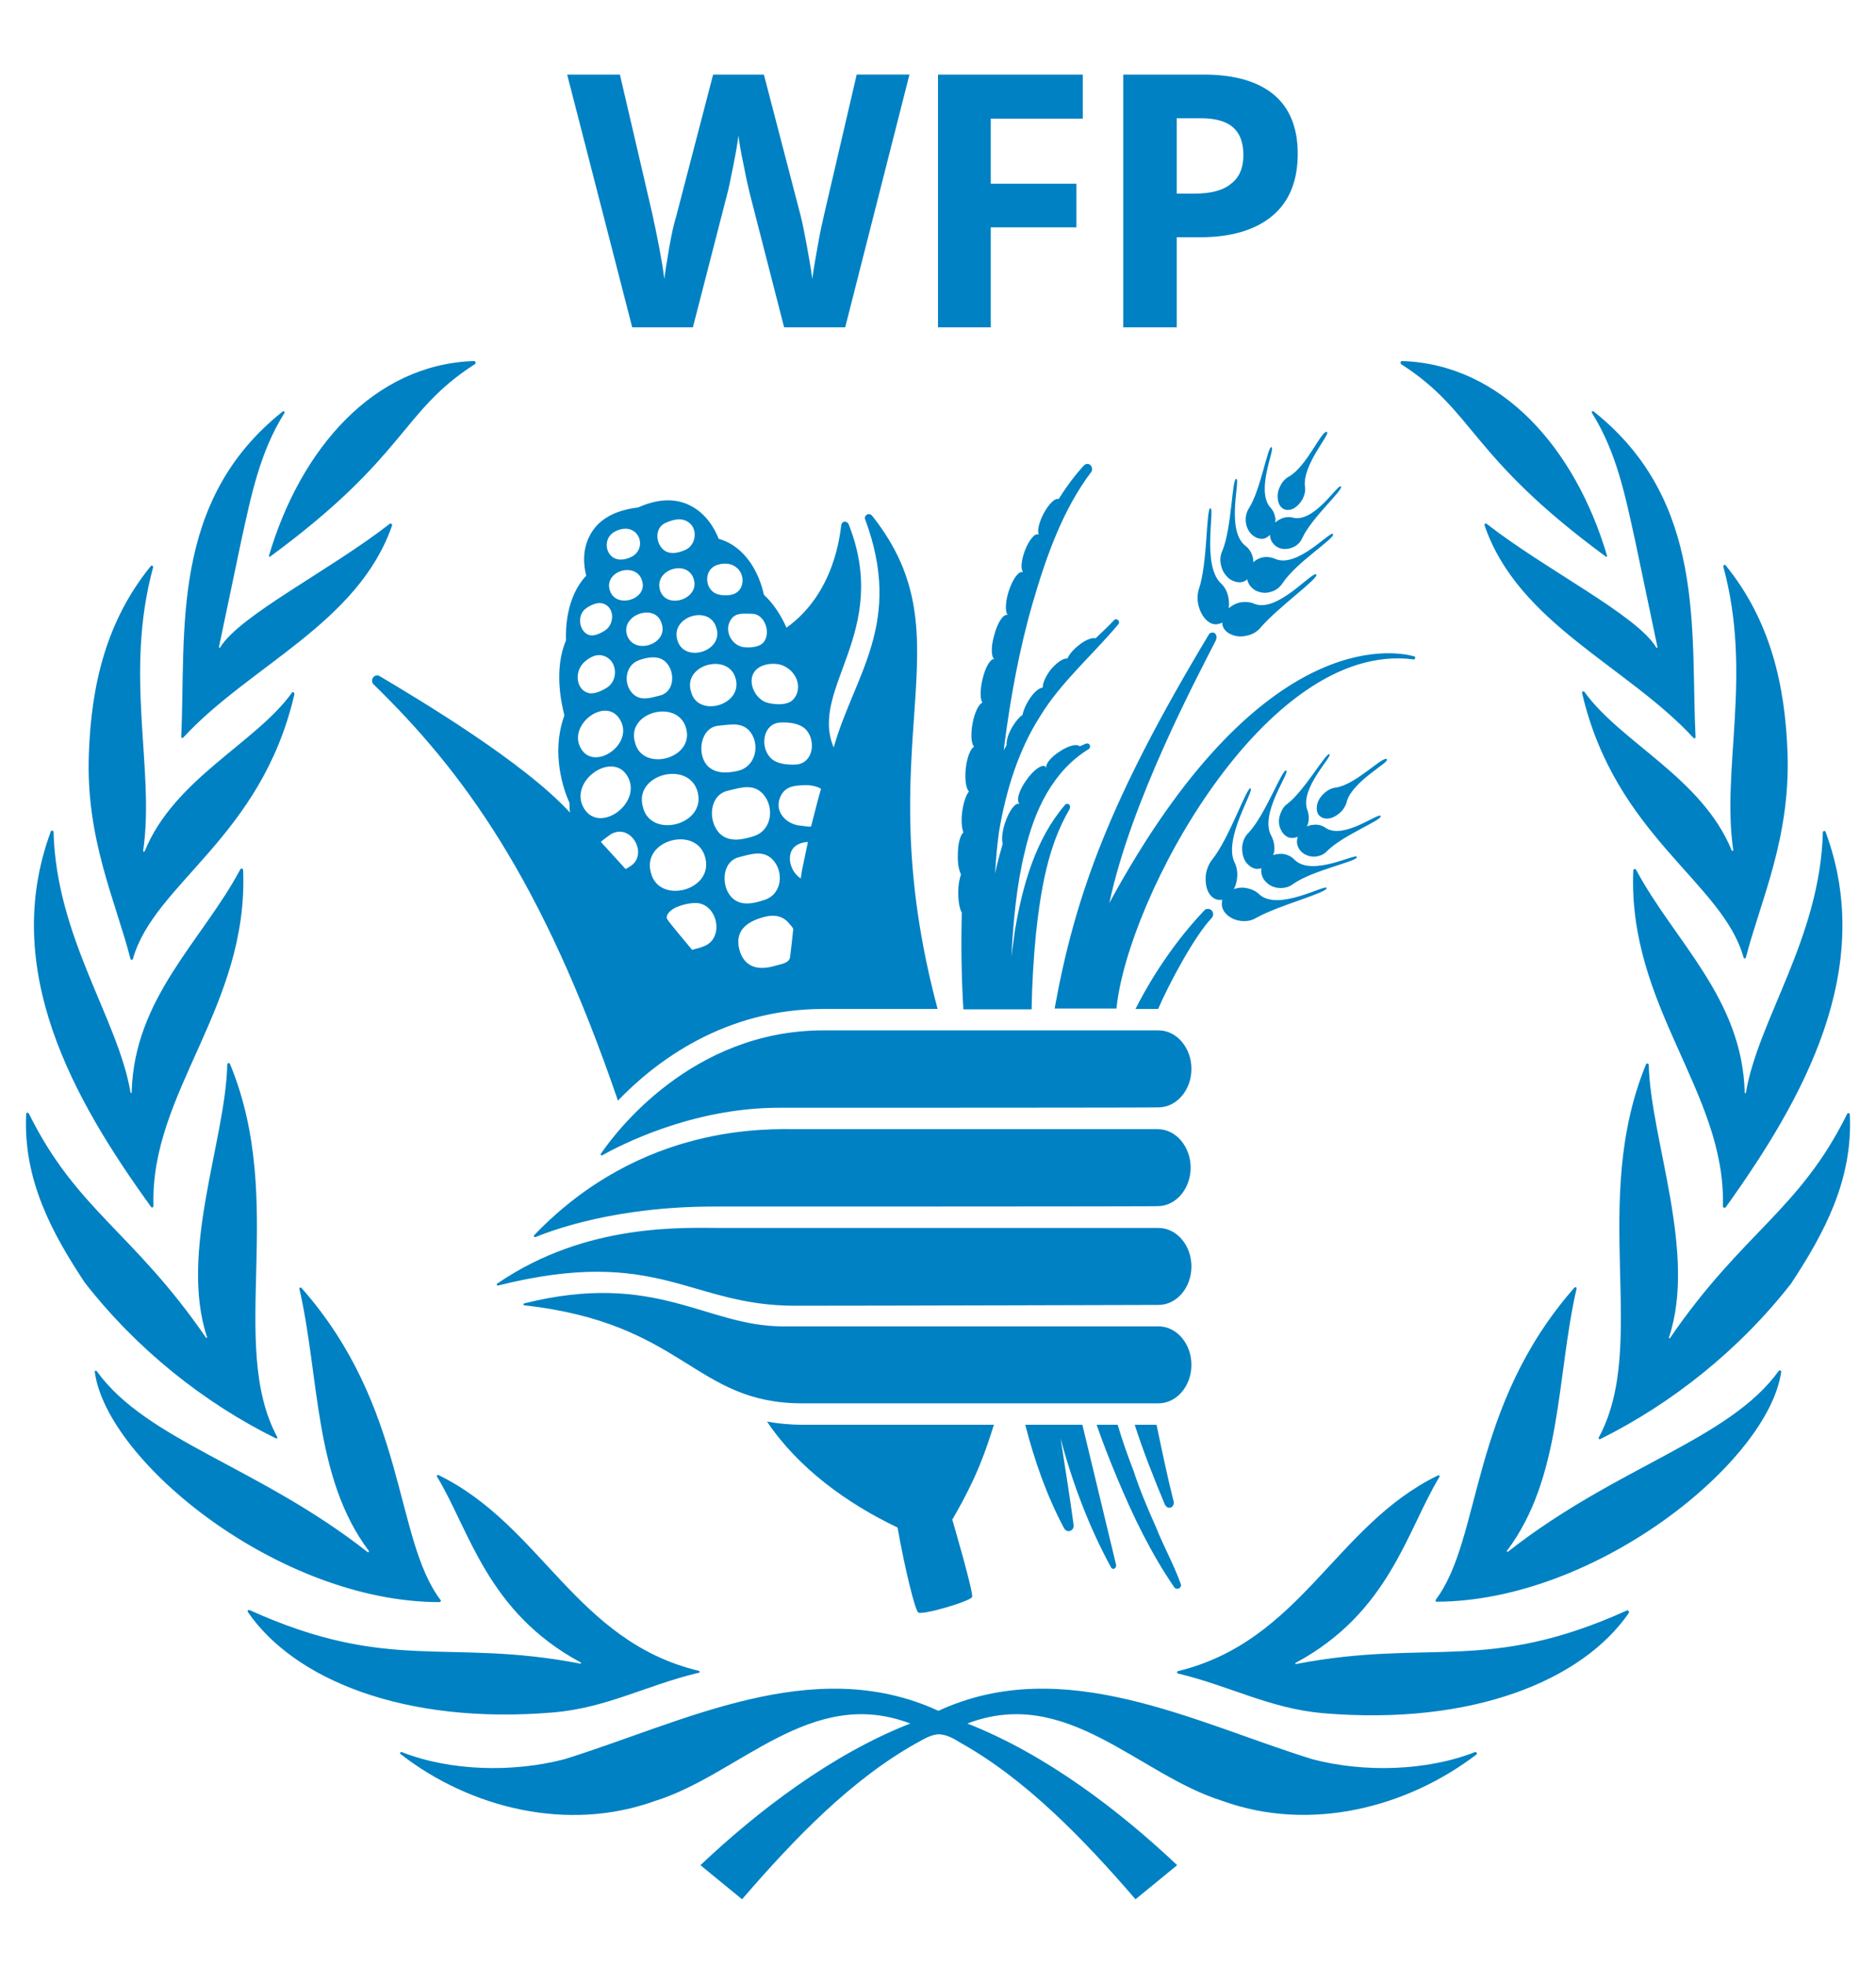 <?xml version="1.0" encoding="utf-8"?>
<!-- Generator: Adobe Illustrator 23.0.1, SVG Export Plug-In . SVG Version: 6.00 Build 0)  -->
<svg version="1.1" id="Layer_1" xmlns="http://www.w3.org/2000/svg" xmlns:xlink="http://www.w3.org/1999/xlink" x="0px" y="0px"
	 width="473px" height="495.5px" viewBox="0 0 473 495.5" style="enable-background:new 0 0 473 495.5;" xml:space="preserve">
<style type="text/css">
	.st0{fill:#0081C3;}
</style>
<path class="st0" d="M353.5,91c-0.4,0-0.5,0.6-0.2,0.8c18.8,12.1,16.9,23,51.6,48.5c0.1,0.1,0.3,0,0.3-0.2
	C397.2,113.1,378.7,91.8,353.5,91z M401.8,103.7c-0.3-0.2-0.6,0.1-0.4,0.4c6.3,10.1,8.4,21,10.9,32.3l5.6,26.7
	c0,0.2-0.2,0.3-0.3,0.1c-4.9-8.2-27.8-19.5-42.8-31.2c-0.2-0.2-0.6,0.1-0.5,0.4c8.5,24.8,35.9,35.4,52.7,53.6
	c0.2,0.2,0.5,0.1,0.5-0.2C426.2,159,430.3,126.3,401.8,103.7z M450.7,189.9c-0.6-17.4-4.4-33.6-15.6-47.4c-0.2-0.3-0.7,0-0.6,0.3
	c7.4,27.2-0.5,50.9,2.5,71.4c0,0.3-0.3,0.4-0.4,0.1c-7.5-18.3-28-27.2-37.1-39.9c-0.2-0.3-0.7-0.1-0.6,0.3
	c8.4,36.1,35.4,47.6,40.7,66.6c0.1,0.3,0.5,0.4,0.6,0C443.9,227,451.4,211.4,450.7,189.9z M460.3,209.7c-0.1-0.4-0.7-0.3-0.7,0.1
	c-0.7,26.6-16.3,47.2-19.4,65.6c0,0.2-0.3,0.2-0.3,0c-0.6-23.8-17.8-38.2-27.4-56.2c-0.2-0.3-0.7-0.2-0.7,0.2
	c-1.4,34.5,23.4,55.9,22.6,84.6c0,0.4,0.4,0.5,0.7,0.3C454.6,277.1,473.1,244.3,460.3,209.7z M466.4,280.9c0-0.4-0.6-0.5-0.7-0.1
	c-12,24.3-26.4,29.8-44.6,56.4c-0.1,0.2-0.4,0.1-0.3-0.1c7.1-21.4-4.6-49.8-5.1-68.7c0-0.4-0.6-0.5-0.7-0.1
	c-14.3,34.8,0.8,70.6-11.9,94c-0.1,0.3,0.1,0.6,0.4,0.4c17.9-8.9,34.9-22.3,48.1-39.2C459.9,310.9,467.2,297.4,466.4,280.9z
	 M448.5,345.5c-12.6,17.5-40.8,24-68.3,45.6c-0.2,0.1-0.4-0.1-0.2-0.3c13.9-18.5,12.4-43.8,17.5-66c0.1-0.3-0.3-0.5-0.5-0.3
	c-26.6,30.2-23.3,63.2-35,78.7c-0.1,0.2,0,0.5,0.2,0.5c40.3-0.1,83.8-35.4,86.9-58C449.1,345.4,448.7,345.3,448.5,345.5z
	 M410.2,405.9c-35.4,16-49.6,7-83.4,13.5c-0.2,0.1-0.3-0.2-0.1-0.3c23.6-12.7,28-33.3,36.2-46.8c0.2-0.3-0.1-0.6-0.4-0.4
	c-25.9,12.6-34.4,41.7-65.5,49.3c-0.3,0.1-0.3,0.5,0,0.6c13.1,3.1,23,8.8,36.6,10c37.9,3.2,65.5-8.4,77.1-25.3
	C410.8,406.1,410.5,405.8,410.2,405.9z M119.5,91c-25.2,0.8-43.7,22-51.7,49.1c0,0.2,0.2,0.3,0.3,0.2c34.7-25.5,32.8-36.4,51.6-48.5
	C120.1,91.6,119.9,91,119.5,91z M98.3,132c-15,11.7-37.9,23.1-42.8,31.2c-0.1,0.2-0.3,0-0.3-0.1l5.6-26.7
	c2.5-11.3,4.6-22.2,10.9-32.3c0.2-0.3-0.2-0.6-0.4-0.4c-28.5,22.6-24.4,55.3-25.6,82c0,0.3,0.3,0.4,0.5,0.2
	c16.8-18.2,44.2-28.8,52.7-53.6C98.8,132.1,98.5,131.8,98.3,132z M73.6,174.6c-9.1,12.7-29.6,21.6-37.1,39.9
	c-0.1,0.3-0.4,0.2-0.4-0.1c3-20.5-4.9-44.2,2.5-71.4c0.1-0.4-0.4-0.6-0.6-0.3c-11.2,13.8-15,29.9-15.6,47.4
	c-0.8,21.4,6.8,37.1,10.5,51.6c0.1,0.3,0.5,0.3,0.6,0c5.4-19.1,32.3-30.5,40.7-66.6C74.3,174.5,73.8,174.2,73.6,174.6z M61.3,219.3
	c0-0.4-0.5-0.5-0.7-0.2c-9.6,18-26.8,32.4-27.4,56.2c0,0.2-0.3,0.3-0.3,0c-3.1-18.4-18.7-39-19.4-65.6c0-0.4-0.6-0.5-0.7-0.1
	c-12.8,34.6,5.6,67.4,25.3,94.6c0.2,0.3,0.6,0.1,0.6-0.3C37.8,275.3,62.7,253.8,61.3,219.3z M69.9,362.2
	c-12.6-23.5,2.5-59.2-11.9-94c-0.1-0.4-0.7-0.3-0.7,0.1c-0.4,19-12.2,47.3-5.1,68.7c0.1,0.2-0.2,0.3-0.3,0.1
	c-18.2-26.5-32.6-32.1-44.6-56.4c-0.2-0.4-0.7-0.3-0.7,0.1c-0.8,16.5,6.5,30,14.8,42.5c13.2,16.9,30.1,30.3,48.1,39.2
	C69.7,362.7,70,362.5,69.9,362.2z M111.1,403.3c-11.8-15.5-8.4-48.5-35.1-78.7c-0.2-0.2-0.6,0-0.5,0.3c5.1,22.2,3.6,47.5,17.5,66
	c0.1,0.2-0.1,0.4-0.3,0.3c-27.5-21.6-55.7-28.1-68.3-45.6c-0.2-0.2-0.6-0.1-0.5,0.2c3.1,22.7,46.6,58,86.9,58
	C111.1,403.7,111.3,403.5,111.1,403.3z M176.1,421.1c-31-7.5-39.5-36.6-65.5-49.3c-0.3-0.2-0.6,0.2-0.4,0.4
	c8.2,13.5,12.6,34.1,36.2,46.8c0.2,0.1,0.1,0.4-0.1,0.3c-33.8-6.5-48,2.5-83.4-13.5c-0.3-0.1-0.6,0.2-0.4,0.5
	c11.6,16.9,39.3,28.5,77.1,25.3c13.6-1.2,23.5-6.9,36.6-10C176.5,421.6,176.5,421.2,176.1,421.1z M371.9,441.6
	c-12.2,4.8-28.1,5.2-41,1.8c-29.7-9.2-62.7-26.8-94.3-12.2c-31.7-14.6-64.6,3-94.3,12.2c-13,3.4-28.8,3-41-1.8
	c-0.3-0.1-0.6,0.3-0.3,0.5c17.5,13.6,42.1,19.8,64.2,11.8c21.2-6.6,39.2-29.1,64.3-19.5c-19.9,7.8-38.5,22.1-52.9,35.7l10.5,8.6
	c13.1-15.2,27.7-30.4,44.4-39.6c2.3-1.3,3.6-1.9,5.2-2c1.6,0.1,3,0.6,5.2,2c16.6,9.2,31.3,24.4,44.4,39.6l10.5-8.6
	c-14.4-13.6-33-27.9-52.9-35.7c25.1-9.6,43.1,12.9,64.3,19.5c22.1,8,46.6,1.7,64.2-11.8C372.4,441.9,372.2,441.5,371.9,441.6z
	 M250.6,359.1h-48.2c-3.3,0-6.2-0.3-9-0.8c0,0,0,0,0,0c7.9,11.8,20.3,20.7,32.9,26.7c1.9,10.7,4.4,20.7,5.2,21.4
	c0.9,0.8,13.2-2.8,13.6-3.9c0.4-1.1-5-19.5-5-19.5C246.6,371.9,248.6,365.3,250.6,359.1z M334.6,108.9c-1.2-0.9-5.1,8.7-9.6,11.2
	c-0.9,0.5-1.7,1.3-2.2,2.4c-0.6,1.1-0.8,2.3-0.6,3.4c0.1,1,0.6,1.9,1.3,2.3c0.8,0.5,1.7,0.4,2.6,0c0.9-0.5,1.7-1.3,2.3-2.4
	c0.6-1.1,0.8-2.3,0.6-3.3C328.5,117,335.4,109.5,334.6,108.9z M338.1,122.6c-0.7-0.8-6.6,9.1-12,7.9c-1-0.3-2.2-0.2-3.2,0.3
	c-0.5,0.2-1,0.6-1.4,0.9c0-0.2,0.1-0.5,0.1-0.7c-0.1-1.3-0.6-2.4-1.4-3.2c-3.6-4.4,1.4-14.8,0.4-15.1c-1-0.3-2.7,10.7-5.7,15.4
	c-0.6,0.9-0.9,2.1-0.8,3.3c0.1,1.3,0.6,2.4,1.4,3.2c0.8,0.8,1.7,1.2,2.7,1.2c0.8,0,1.4-0.4,2-1c0,0.4,0.1,0.9,0.3,1.4
	c0.5,1,1.3,1.7,2.3,2c1,0.3,2.2,0.2,3.3-0.3c1.1-0.5,1.9-1.4,2.3-2.4C330.8,130.4,338.8,123.4,338.1,122.6z M336.1,134.6
	c-0.7-0.9-8.9,8.6-14.5,6.3c-1.1-0.5-2.4-0.7-3.7-0.3c-0.7,0.2-1.3,0.6-1.9,1.1c0-0.4,0-0.7-0.1-1.1c-0.3-1.4-1.1-2.5-2.1-3.2
	c-4.7-4.1-1-16.6-2.1-16.7c-1.1-0.1-1.1,12.3-3.5,18.1c-0.5,1.1-0.7,2.4-0.3,3.8c0.3,1.4,1.1,2.5,2.1,3.3c1,0.7,2.1,1,3.2,0.8
	c0.5-0.1,0.9-0.4,1.3-0.7c0,0.1,0,0.2,0,0.2c0.3,1.2,1.1,2.1,2.2,2.7c1.1,0.5,2.4,0.7,3.6,0.3c1.3-0.3,2.3-1.1,3-2.1
	C326.8,141.7,336.8,135.6,336.1,134.6z M316.3,152.2c-1.1-0.5-2.5-0.6-3.9-0.3c-1.1,0.3-1.9,0.8-2.6,1.4c0.1-0.9,0.1-1.8-0.1-2.8
	c-0.3-1.6-1.1-2.8-2-3.6c-4.6-4.6-1.4-18.6-2.5-18.8c-1.1-0.2-0.7,13.8-2.9,20.3c-0.4,1.2-0.5,2.7-0.1,4.3c0.4,1.5,1.1,2.8,2.1,3.7
	c0.9,0.8,2,1.2,3.1,0.8c0.3,0,0.6-0.2,0.8-0.3c0,0.2,0,0.3,0,0.5c0.2,1.1,1,2,2.2,2.5c1.1,0.5,2.5,0.7,4,0.3
	c1.5-0.3,2.7-1.1,3.5-2.1c4.4-5.1,14.6-12.3,14-13.3C330.9,143.8,322.2,154.5,316.3,152.2z M262.2,180.6
	c5.3-8.7,13.1-15.3,19.8-23.3c0.2-0.3,0.2-0.8-0.1-1c-0.3-0.3-0.7-0.3-1,0c-1.5,1.6-3.1,3.1-4.7,4.6c-0.7-0.3-2.5,0.3-4.3,1.8
	c-1.4,1.1-2.4,2.4-2.8,3.3c-0.9-0.2-2.6,0.9-4.2,2.8c-1.3,1.7-2,3.4-2,4.5c-1,0.1-2.4,1.3-3.6,3.3c-0.8,1.3-1.3,2.6-1.5,3.6
	c-0.8,0.5-1.7,1.6-2.5,2.9c-1.1,1.8-1.6,3.6-1.5,4.7c-0.3,0.5-0.5,0.9-0.7,1.3c0-0.4,0.1-0.7,0.1-1.1c1.6-12.3,3.8-24.4,7.2-36.1
	c3.4-11.7,7.6-23.5,14.7-32.9l0,0c0.4-0.5,0.3-1.2-0.1-1.7c-0.4-0.5-1.2-0.5-1.7,0c-2.4,2.6-4.5,5.5-6.4,8.5
	c-0.8-0.4-2.5,1.2-3.8,3.7c-1.2,2.3-1.6,4.4-1.2,5.2c0,0,0,0.1-0.1,0c-0.9-0.4-2.4,1.5-3.4,4.1c-0.9,2.4-1.1,4.6-0.5,5.3
	c0,0,0,0.1-0.1,0.1c-1-0.3-2.5,1.8-3.5,4.9c-0.8,2.6-0.9,4.9-0.3,5.8c0,0,0,0.2,0,0.1c-1-0.3-2.5,1.9-3.3,5c-0.9,3-0.8,5.6,0,6.1
	c-1-0.1-2.3,2.1-3,5.2c-0.6,2.6-0.6,4.9,0,5.8c-0.9,0.3-2,2.5-2.5,5.3c-0.5,2.8-0.3,5.1,0.4,5.8c-0.9,0.5-1.8,2.7-2.1,5.5
	c-0.3,2.8,0.1,5.1,0.8,5.8c-0.7,0.8-1.4,2.8-1.7,5.1c-0.3,2.2-0.1,4.1,0.3,5.2c-0.8,0.7-1.4,2.9-1.4,5.6c-0.1,2.2,0.3,4,0.8,5
	c-0.4,1.1-0.7,2.7-0.7,4.4c0,2.3,0.3,4.2,0.9,5.2c-0.2,8-0.1,16.4,0.4,24.4h17.2c0.1-6.2,0.5-13,1.1-19.1c1.2-11,3-22.1,8.5-31.4
	l0-0.1c0.2-0.3,0.1-0.7-0.1-1c-0.3-0.3-0.8-0.3-1.1,0.1c-7.4,8.6-10.7,20.3-12.6,31.6c-0.3,2.2-0.6,4.4-0.9,6.6
	c0.5-9,1.3-18,3.4-26.5c2.4-10.4,7.1-20.3,16.1-25.8c0.3-0.2,0.4-0.5,0.3-0.9c-0.1-0.4-0.5-0.6-0.9-0.5c-0.6,0.2-1.1,0.5-1.7,0.7
	c-0.6-0.7-2.8-0.2-5,1.3c-2.2,1.4-3.6,3.1-3.4,4.1c0,0-0.1,0.1-0.1,0c0-0.1,0-0.2-0.1-0.3c-0.8-0.7-3,0.8-4.8,3.4
	c-1.9,2.6-2.6,5.2-1.8,5.9c0,0,0,0.1,0,0.1c-1-0.4-2.6,1.8-3.6,4.8c-0.7,2.1-0.9,4.1-0.6,5.2c0,0,0,0.1,0,0.1
	c-0.7,2.5-1.4,4.9-1.9,7.5c0.2-3.6,0.5-7.1,1-10.7C253.7,199,256.8,189.1,262.2,180.6z M305.6,229.6c-0.4-0.6-1.4-0.7-1.9-0.2
	c-9.6,10.1-15.4,20.9-17.4,24.9h5.7c2.9-6.7,9.3-18.5,13.4-22.8l0,0C306,230.9,306,230.1,305.6,229.6z M297.7,399.2L297.7,399.2
	c-1.8-5-4.3-9.4-6.2-14.2c-2.1-4.7-4.1-9.4-5.7-14.3c-1.4-3.6-2.9-7.8-4-11.6h-5.3c1.5,4.4,3.4,9.2,5.2,13.5
	c4,9.6,8.6,19.1,14.4,27.5c0.2,0.3,0.6,0.4,1,0.3C297.7,400.2,297.9,399.6,297.7,399.2z M295.9,378.4c-1.5-5.9-3-13.1-4.3-19.3h-5.5
	c2.1,6.6,5,13.9,7.6,20.1c0.3,0.6,0.8,0.9,1.4,0.8C295.7,379.8,296.1,379.1,295.9,378.4z M281.4,394.4l-8.5-35.3h-14.4
	c2.3,9,5.5,18.1,9.8,26.1c0.3,0.5,0.8,0.8,1.3,0.7c0.7-0.1,1.2-0.8,1.1-1.5c-1-7.5-2.2-14.7-3.3-21.9c3,11.3,7.2,22.4,12.7,32.5
	c0.1,0.3,0.5,0.5,0.8,0.4C281.3,395.2,281.5,394.8,281.4,394.4z M356.5,165.4c-5.3-1.4-39-7.4-76.8,62.2
	c5.5-25.9,22.3-57.2,26.9-66.3v-0.1c0.3-0.5,0.1-1.2-0.3-1.6c-0.5-0.3-1.2-0.2-1.5,0.3c-25,41.6-33.7,65.6-38.9,94.3h15.6
	c2.7-27.7,37.6-92.9,74.9-88h0c0.2,0,0.4-0.1,0.4-0.3C356.9,165.7,356.7,165.4,356.5,165.4z M219.9,130c-0.2-0.3-0.7-0.5-1.1-0.4
	c-0.5,0.2-0.9,0.7-0.7,1.2c9.8,26.3-2.7,39.2-7.9,57.6c-6.3-14.9,14.5-29,3.8-56.2c-0.1-0.3-0.4-0.6-0.8-0.7c-0.5-0.1-1,0.2-1.1,0.9
	c-0.3,1.9-1.5,17-13.8,25.8c-1.3-2.9-3.1-5.9-5.7-8.3c-1.1-5.1-4.4-12.1-11.4-14.1c-1-2.6-3.2-6.4-7.2-8.4
	c-3.8-1.9-8.2-1.7-13.1,0.5c-5.9,0.7-10,3-12.1,6.9c-2,3.6-1.7,7.6-1,10.3c-5,5.3-5.2,13.2-5.1,16.3c-3,7.1-1.3,15.4-0.4,18.9
	c-3.5,9.7-0.1,19,1.3,22.1c0,0.8,0,1.6,0.1,2.4c-11.6-12.7-37.9-28.4-48-34.4c-0.5-0.3-1.1-0.2-1.5,0.2c-0.5,0.5-0.5,1.3-0.1,1.8
	c22.5,21.9,42.5,48.9,61.7,105c9.6-10,27-23.1,51.7-23.1h28.9C218.1,185.9,244.8,161.4,219.9,130z M203.4,184.1
	c2.4,3,1.5,8.3-2.7,8.6c-2.2,0.1-5.2-0.1-6.7-2c-2.4-2.9-1.5-8.4,2.8-8.6C199,182,201.9,182.3,203.4,184.1z M197.3,167.7
	c3.9,1.6,5.2,6.2,2.5,8.8c-1.5,1.3-4.2,1.1-6,0.7c-3.6-0.7-6-6.2-2.8-8.7C192.6,167.2,195.5,167,197.3,167.7z M181.2,182.9
	c3.2-0.3,6.4-1.1,8.4,2.2c2,3.5,0.5,8.3-3.6,9.2c-2.7,0.6-5.9,0.8-7.9-1.6C175.7,189.6,176.7,183.3,181.2,182.9z M174.2,174.2
	c-2-6.8,9.6-9.8,11.3-3.1C187.3,177.9,175.7,181,174.2,174.2z M189.6,154.7c3.2,0,4.8,4.7,3,7.1c-1.1,1.4-3.6,1.5-5.2,1.3
	c-3.1-0.5-5-4.4-3-7.1C185.6,154.3,187.8,154.7,189.6,154.7z M181.1,142.3c1.8-0.5,3.6-0.3,5,1.1c2,2.2,1.3,5.9-1.7,6.5
	c-1.4,0.3-3.6,0.2-4.7-0.8C177.6,147.4,177.7,143.2,181.1,142.3z M180.6,158.2c2,5.9-8,9.1-9.8,3.2
	C168.9,155.4,178.9,152.3,180.6,158.2z M166.4,148.7c-1.5-5.2,6.9-7.8,8.5-2.8C176.6,151,167.9,153.8,166.4,148.7z M166.4,175.3
	c-2.4,0.6-4.9,1.5-6.9-0.5c-2.5-2.6-1.8-7.2,1.6-8.4c2.2-0.8,5-1.3,6.8,0.5C170.3,169.3,170.1,174.4,166.4,175.3z M168,131.7
	c1.7-0.7,3.8-1.4,5.7,0c2.3,1.7,1.8,5.7-0.9,6.9c-1.8,0.8-4,1.3-5.6-0.1C165.2,136.7,165.1,132.8,168,131.7z M166.8,157.1
	c1.9,5.2-6.9,8.2-8.7,3C156.4,154.9,165.3,151.9,166.8,157.1z M153.7,148.6c-1.3-4.8,6.8-7.1,8.2-2.2
	C163.4,151.2,155,153.6,153.7,148.6z M155,134c1.6-0.9,3.9-1.2,5.4,0.4c1.7,1.9,1.1,4.8-1.1,5.9c-1.7,0.9-4,1.2-5.4-0.4
	C152.4,138.2,152.7,135.2,155,134z M147.8,153.3c1.3-0.9,3-1.7,4.5-1.1c2.7,1.1,2.6,5,0.4,6.6c-1,0.7-2.8,1.6-4,1.3
	C146,159.4,145.3,155,147.8,153.3z M147.4,166.8c1.6-1.4,3.4-2.2,5.3-1.3c3,1.4,3.1,5.9,0.5,7.7c-1.2,0.8-3.2,1.8-4.7,1.5
	C145.3,174,144.6,169.3,147.4,166.8z M156.4,181.5c3.6,6.3-7.2,13.4-10.2,6.6C143.5,182.3,153,175.4,156.4,181.5z M146.9,203.1
	c-3.1-6.8,8.2-14.2,11.6-6.9C161.6,203,150.4,210.6,146.9,203.1z M158.8,218.4c-0.6,0.4-0.9,0.6-1.1,0.6l-6.2-6.8
	c0.1-0.2,2-1.6,2.6-2C159.3,207.4,163.6,215.6,158.8,218.4z M160.1,187.1c-2.3-7.7,10.9-11.1,12.9-3.5
	C175.1,191.3,161.9,194.7,160.1,187.1z M162.1,203.4c-2.4-8.3,11.6-11.9,13.8-3.8C178.1,208,164,211.5,162.1,203.4z M164.1,219.9
	c-2.3-8.3,11.6-11.9,13.7-3.8C180.1,224.5,166,228.1,164.1,219.9z M180.4,235.3c-0.9,3-3.3,3.4-5.9,4.1c-1.7-2.1-6.3-7.4-6.4-8
	c0-0.2,0-0.4,0.1-0.7c0.2-0.6,0.9-1.2,1.5-1.6c1.6-1,4.9-1.8,6.7-1.4C179.6,228.4,181.3,232.3,180.4,235.3z M183.5,199.3
	c3.3-0.8,6.7-2,9.2,1.2c2.6,3.4,1.7,8.8-2.5,10.2c-2.8,0.9-6.2,1.7-8.6-0.5C178.4,207.2,178.7,200.4,183.5,199.3z M186.5,216
	c3.1-0.8,6.3-1.9,8.7,1.1c2.5,3.2,1.7,8.4-2.4,9.7c-2.7,0.9-5.9,1.7-8.2-0.5C181.7,223.5,181.9,217,186.5,216z M199.2,241.3
	c-0.3,1.5-2.3,1.7-3.7,2.1c-4,1.2-7.8,0.7-9.1-4.1c-1.3-5.2,2.6-7.3,6.7-8.3c2.3-0.5,4.4-0.1,5.9,1.8c0.4,0.5,0.9,0.9,1,1.4
	C200,234.2,199.4,239.9,199.2,241.3z M202.2,219.4c-0.1,0.7-0.2,1.3-0.3,2c-2.1-1.3-3.4-4.4-2.4-6.8c0.8-1.8,2.7-2.3,4.2-2.4
	C203.2,214.6,202.7,217,202.2,219.4z M206.2,201.7c-0.2,0.8-1.7,6.6-1.7,6.6c-0.4,0.2-2.2-0.2-2.7-0.2c-3.4-0.3-6.5-3.3-5.2-6.9
	c1.1-2.9,3.3-3.2,6.1-3.3c1.2-0.1,3.2,0.2,4.3,0.9C207,198.9,206.6,200.2,206.2,201.7z M349.7,191.4c-0.8-1.2-7.8,6.4-12.9,7.1
	c-1,0.1-2,0.6-2.9,1.4c-1,0.9-1.6,1.9-1.8,2.9c-0.2,1-0.1,2,0.4,2.6c0.6,0.7,1.4,1,2.4,0.9c1-0.1,2-0.6,3-1.5
	c0.9-0.8,1.5-1.9,1.7-2.9C341.2,196.8,350.3,192.2,349.7,191.4z M334.3,208.7c-0.8-0.6-2-1-3.2-0.8c-0.6,0-1.1,0.2-1.6,0.4
	c0.1-0.2,0.2-0.4,0.3-0.7c0.3-1.2,0.2-2.5-0.2-3.5c-1.9-5.4,6.4-13.4,5.6-14c-0.8-0.6-6.2,9.1-10.6,12.5c-0.9,0.6-1.5,1.6-1.9,2.9
	c-0.4,1.2-0.3,2.5,0.2,3.5c0.4,1,1.2,1.8,2.1,2.1c0.7,0.2,1.5,0.1,2.2-0.2c-0.1,0.4-0.2,0.9-0.2,1.4c0.1,1.1,0.6,2,1.5,2.7
	c0.8,0.6,2,1,3.1,0.9c1.2-0.1,2.3-0.6,3-1.4c4-4,13.9-7.8,13.5-8.8C347.9,204.5,338.9,211.7,334.3,208.7z M326.5,216.8
	c-0.8-0.9-2-1.5-3.3-1.6c-0.8,0-1.5,0.1-2.2,0.3c0.1-0.4,0.3-0.7,0.3-1.1c0.1-1.4-0.2-2.7-0.8-3.8c-3-5.5,4.8-15.9,3.8-16.4
	s-5.2,11.1-9.5,15.7c-0.9,0.8-1.4,2-1.6,3.4c-0.1,1.4,0.2,2.8,0.8,3.8c0.7,1,1.6,1.7,2.7,1.9c0.5,0,1,0,1.4-0.2
	c0,0.1-0.1,0.2-0.1,0.2c-0.1,1.2,0.3,2.4,1.1,3.2c0.8,0.9,2,1.5,3.3,1.6c1.3,0.1,2.6-0.2,3.5-0.9c5-3.6,16.5-5.8,16.2-6.9
	C342,214.9,331,221,326.5,216.8z M317.6,225.5c-0.9-0.9-2.1-1.5-3.6-1.7c-1.1-0.2-2.1,0-2.9,0.3c0.4-0.8,0.7-1.7,0.8-2.7
	c0.2-1.6-0.1-3-0.7-4.2c-2.7-6,5.1-17.9,4.1-18.5c-0.9-0.5-5.4,12.7-9.7,18c-0.8,1-1.4,2.4-1.6,4c-0.1,1.6,0.1,3.1,0.7,4.2
	c0.6,1.1,1.5,1.8,2.6,1.9c0.3,0,0.6,0,0.9,0c-0.1,0.2-0.1,0.3-0.1,0.5c-0.2,1.2,0.3,2.3,1.1,3.1c0.9,0.9,2.1,1.5,3.6,1.7
	c1.5,0.2,2.9-0.1,4-0.8c5.8-3.2,17.9-6.3,17.7-7.5C334.2,222.8,322.4,229.7,317.6,225.5z M196.4,279.2c-22,0-40.3,9.6-44.6,12
	c-0.2,0.1-0.5-0.1-0.3-0.4c3.6-5.3,22.9-31.1,56.1-31.1c7.7,0,84.5,0,84.5,0c4.6,0,8.3,4.4,8.3,9.7s-3.7,9.7-8.3,9.7
	C292.1,279.2,217.5,279.2,196.4,279.2z M202.3,353.7c-27.4,0-29.6-20.2-70.1-24.7c-0.3,0-0.3-0.4,0-0.5c33.3-8.3,45.7,5.8,65.2,5.8
	c7.7,0,94.7,0,94.7,0c4.6,0,8.3,4.4,8.3,9.7s-3.7,9.7-8.3,9.7C292.1,353.7,223.5,353.7,202.3,353.7z M200.4,329.1
	c-26.7,0-34.4-15.2-74.8-5.1c-0.3,0.1-0.5-0.3-0.2-0.5c22.5-15.4,47-14,56.9-14c7.7,0,109.8,0,109.8,0c4.6,0,8.3,4.4,8.3,9.7
	s-3.7,9.7-8.3,9.7C292.1,328.9,221.6,329.1,200.4,329.1z M180,304.1c-24.7,0-40.6,5.9-45,7.7c-0.3,0.1-0.5-0.2-0.3-0.5
	c27.2-28.3,59-26.7,66.7-26.7c7.7,0,90.5,0,90.5,0c4.6,0,8.3,4.4,8.3,9.7s-3.7,9.7-8.3,9.7C292.1,304.1,201.2,304.1,180,304.1z
	 M213.1,82.5h-15.4L189.1,49c-0.3-1.2-0.9-3.7-1.6-7.4c-0.8-3.7-1.2-6.2-1.3-7.5c-0.2,1.6-0.6,4.1-1.3,7.6c-0.7,3.5-1.2,6-1.6,7.4
	l-8.6,33.4h-15.3L143,18.8h13.3l8.1,34.8c1.4,6.4,2.5,12,3.1,16.7c0.2-1.7,0.6-4.2,1.2-7.7c0.6-3.5,1.2-6.2,1.8-8.1l9.3-35.7h12.8
	l9.3,35.7c0.4,1.6,0.9,4,1.5,7.3c0.6,3.3,1.1,6.1,1.4,8.5c0.3-2.3,0.8-5.1,1.4-8.5c0.6-3.4,1.2-6.1,1.7-8.2l8.1-34.8h13.3
	L213.1,82.5z M249.8,82.5h-13.3V18.8H273v11.1h-23.2v16.4h21.6v11h-21.6V82.5z M327.2,38.7c0,6.9-2.1,12.1-6.4,15.7
	c-4.3,3.6-10.4,5.4-18.3,5.4h-5.8v22.7h-13.5V18.8h20.3c7.7,0,13.6,1.7,17.6,5C325.1,27.1,327.2,32.1,327.2,38.7z M296.7,48.8h4.4
	c4.2,0,7.3-0.8,9.3-2.5c2.1-1.6,3.1-4,3.1-7.2c0-3.2-0.9-5.5-2.6-7c-1.7-1.5-4.4-2.3-8.1-2.3h-6.1V48.8z"/>
</svg>
